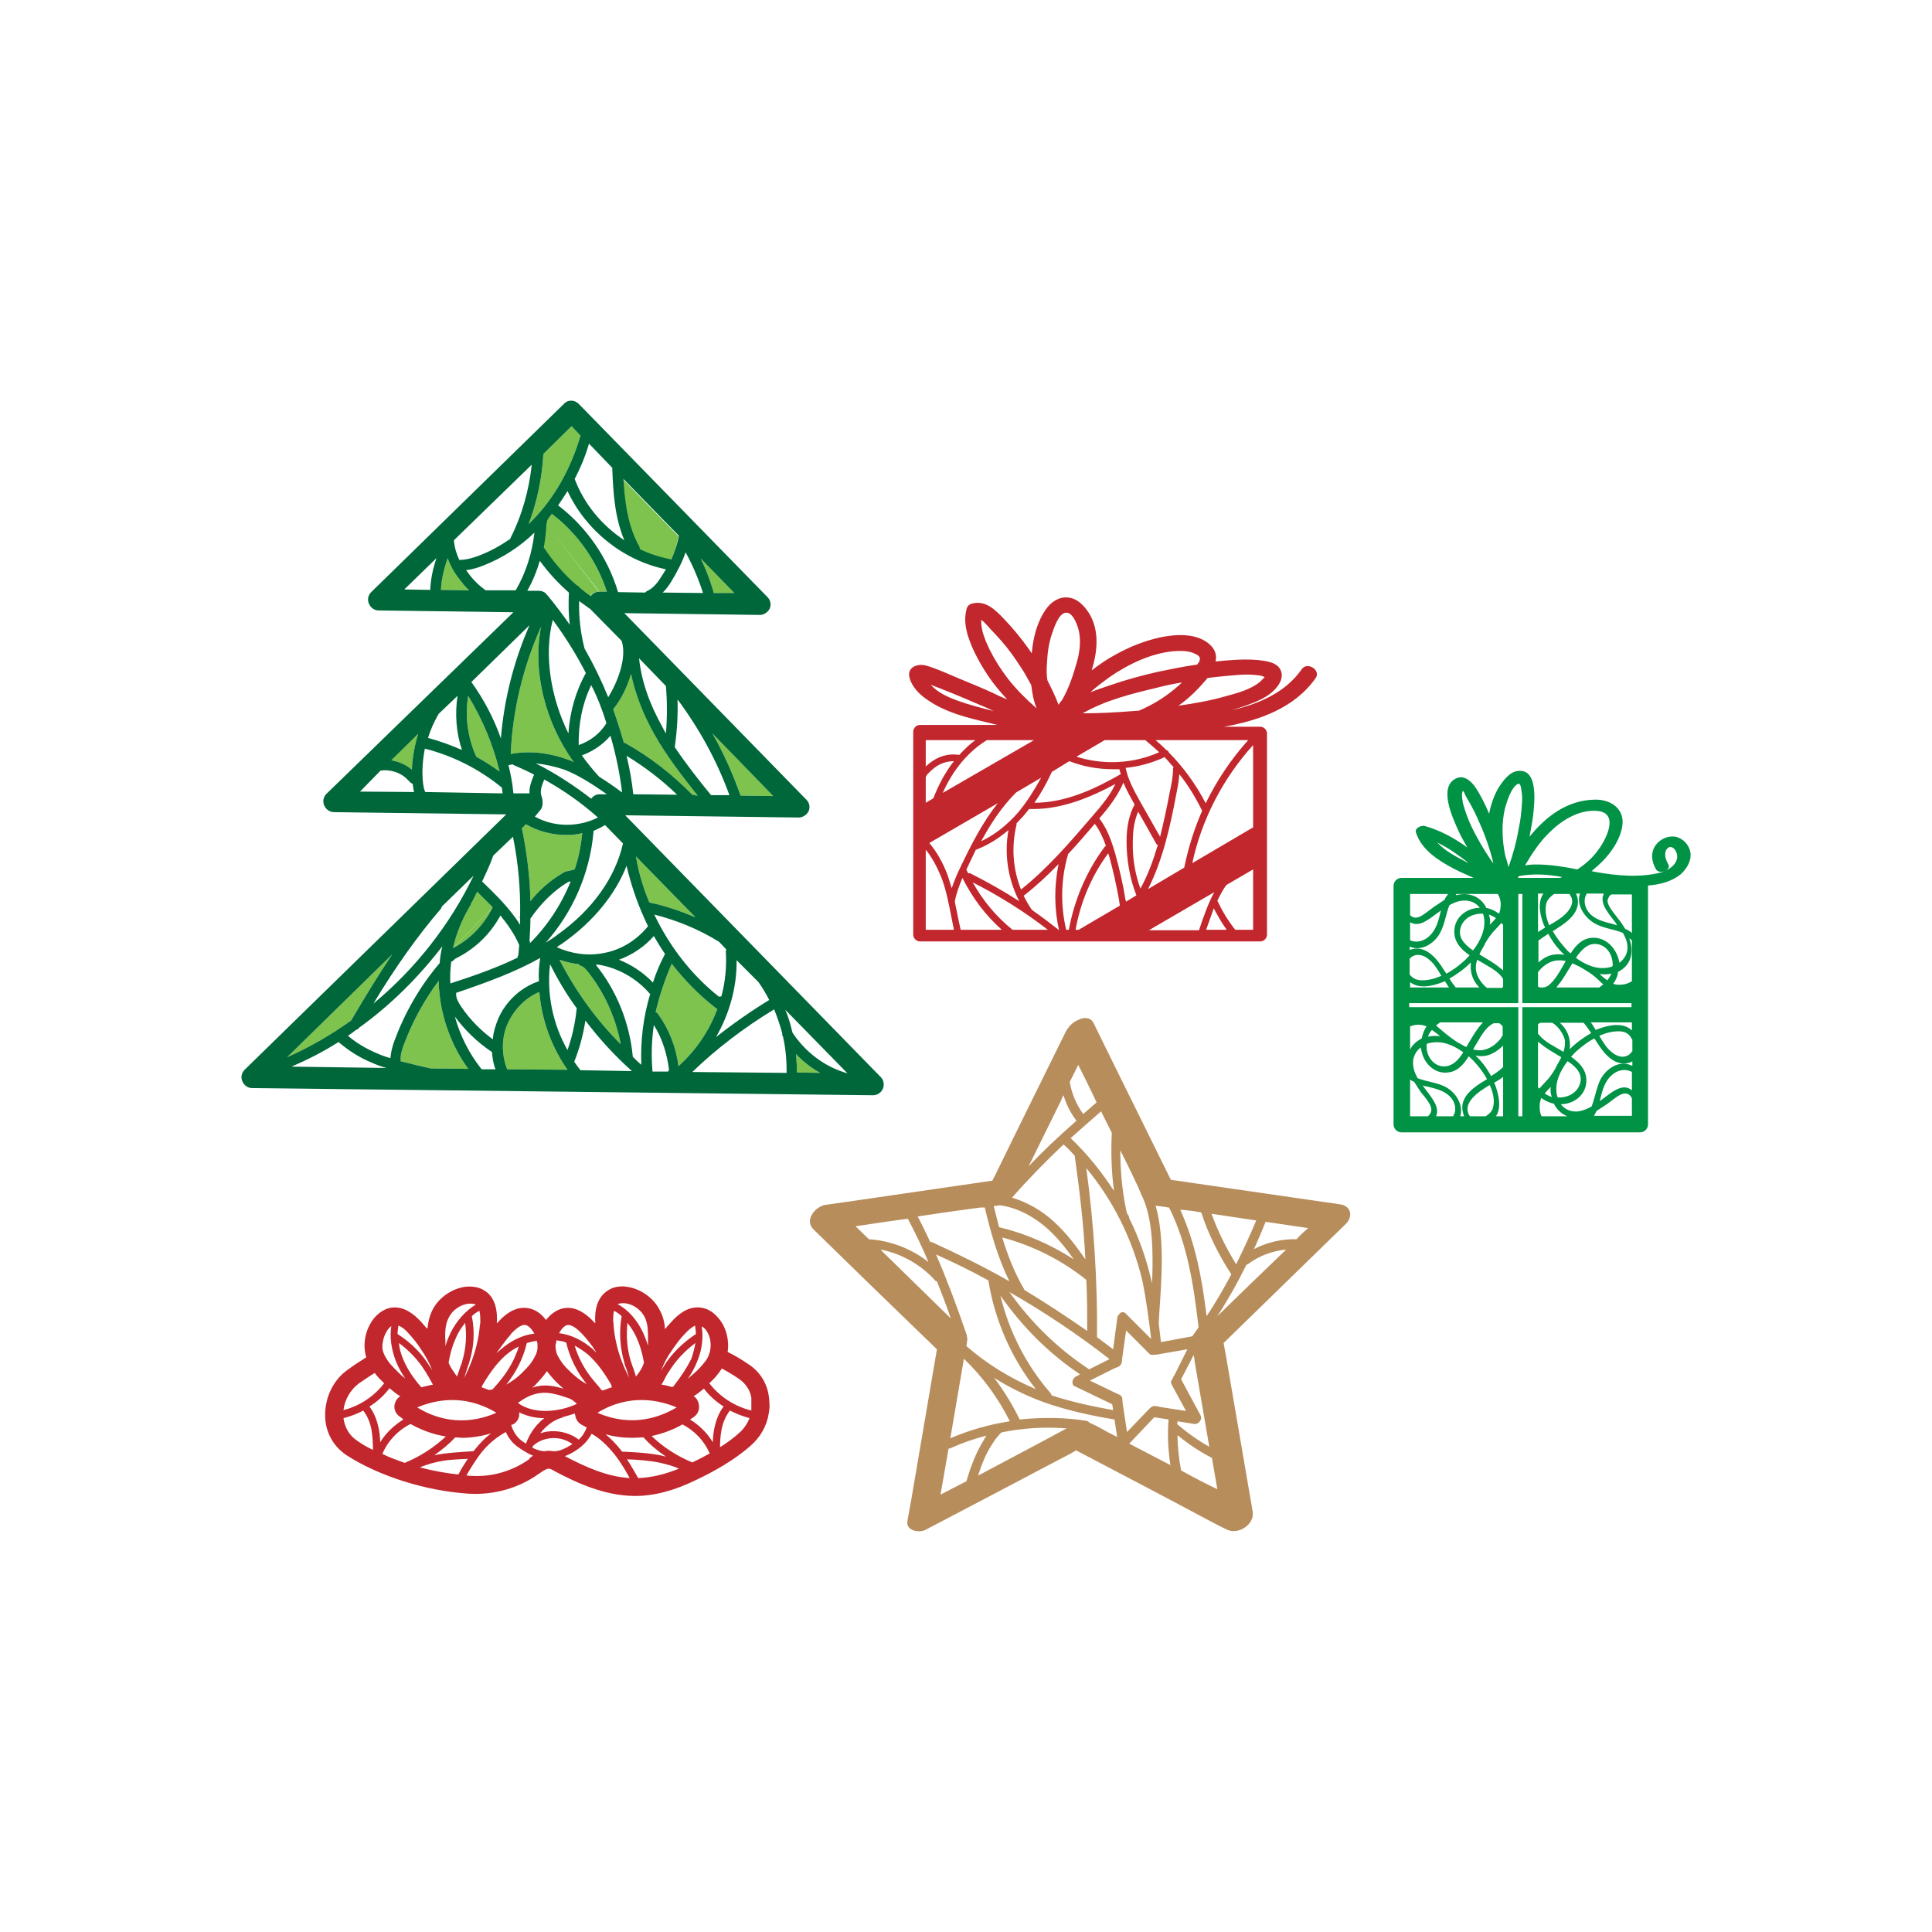 <?xml version="1.0" encoding="utf-8"?>
<!-- Generator: Adobe Illustrator 22.0.1, SVG Export Plug-In . SVG Version: 6.00 Build 0)  -->
<svg version="1.1" id="Calque_1" xmlns="http://www.w3.org/2000/svg" xmlns:xlink="http://www.w3.org/1999/xlink" x="0px" y="0px"
	 viewBox="0 0 432 432" style="enable-background:new 0 0 432 432;" xml:space="preserve">
<style type="text/css">
	.st0{fill:#B78D5C;}
	.st1{fill:#EBCEC6;}
	.st2{fill:#D4B67E;}
	.st3{fill:#EF798A;}
	.st4{fill:#FBD8E3;}
	.st5{fill:#660A1E;}
	.st6{fill:#990033;}
	.st7{fill:#07512C;}
	.st8{fill:#8CC63F;}
	.st9{fill:#006837;}
	.st10{fill:#CCCCCC;}
	.st11{fill:#FFFFFF;}
	.st12{fill:#8A1A31;}
	.st13{fill:#A7A6AA;}
	.st14{fill:#D3A9B2;}
	.st15{fill:#2A2A2B;}
	.st16{fill:#DDC090;}
	.st17{fill:#AF434B;}
	.st18{fill:#62A581;}
	.st19{fill:#94C16C;}
	.st20{fill:#B9011B;}
	.st21{fill:#BABABA;}
	.st22{fill:#754C24;}
	.st23{fill:#A67C52;}
	.st24{fill:#8C6239;}
	.st25{fill:#C69C6D;}
	.st26{fill:#9E1E28;}
	.st27{fill:#D6C188;}
	.st28{fill:#BF364A;}
	.st29{fill:#A1272D;}
	.st30{fill:#BFA76B;}
	.st31{fill:#DCDEDD;}
	.st32{fill:#D89A5D;}
	.st33{fill:#F5EDDB;}
	.st34{fill:#603813;}
	.st35{fill:#4A7575;}
	.st36{fill:#7F3244;}
	.st37{fill:#9E7E5E;}
	.st38{fill:#C1272D;}
	.st39{fill:#561217;}
	.st40{fill:#C49F7A;}
	.st41{fill:#534741;}
	.st42{fill:#999999;}
	.st43{fill:#A80031;}
	.st44{fill:#1A1A1A;}
	.st45{fill:#333333;}
	.st46{fill:#B3B3B3;}
	.st47{fill:#B3A6AD;}
	.st48{fill:#B6B155;}
	.st49{fill:#679CBA;}
	.st50{fill:#0071BC;}
	.st51{fill:#F7931E;}
	.st52{fill:#821119;}
	.st53{fill:#39B54A;}
	.st54{fill:#1B1464;}
	.st55{fill:#FAF3E3;}
	.st56{fill:#DCD2BD;}
	.st57{fill:#F5EDDA;}
	.st58{fill:#815D3C;}
	.st59{fill:#F69331;}
	.st60{fill:#BCA791;}
	.st61{fill:#F9D51D;}
	.st62{fill:#704638;}
	.st63{fill:#A7DBD7;}
	.st64{fill:#DED7CD;}
	.st65{fill:#E89024;}
	.st66{fill:#EACAAC;}
	.st67{fill:#D8B195;}
	.st68{fill:#A50423;}
	.st69{fill:#CC7312;}
	.st70{fill:#9EC5FF;}
	.st71{fill:#6D86B4;}
	.st72{fill:#2E363A;}
	.st73{fill:#FFCC00;}
	.st74{fill:#B58847;}
	.st75{fill:#563315;}
	.st76{fill:#ED0A3A;}
	.st77{fill:#A62714;}
	.st78{fill:#247E5B;}
	.st79{fill:#176041;}
	.st80{fill:#61B756;}
	.st81{fill:#EDDBAE;}
	.st82{fill:#3F3F3F;}
	.st83{fill:#595959;}
	.st84{fill:#484849;}
	.st85{fill:#EFD1B4;}
	.st86{fill:#E0E0E2;}
	.st87{fill:#CCCCCE;}
	.st88{fill:#CEC76B;}
	.st89{fill:#42210B;}
	.st90{fill:#FCACBC;}
	.st91{fill:#D6B994;}
	.st92{fill:#F8C2C2;}
	.st93{fill:#E4D48E;}
	.st94{fill:#A57C53;}
	.st95{fill:#96704B;}
	.st96{fill:#9D6D47;}
	.st97{fill:#591427;}
	.st98{fill:#7CCC71;}
	.st99{fill:#C7B299;}
	.st100{fill:#998675;}
	.st101{fill:#7DC34D;}
	.st102{fill:#80694F;}
	.st103{fill:#FF1C2E;}
	.st104{fill:#A51B29;}
	.st105{fill:#00673B;}
	.st106{fill:#B88464;}
	.st107{fill:#CA986F;}
	.st108{fill:#3F2316;}
	.st109{fill:#F1F1F2;}
	.st110{fill:#00924A;}
	.st111{fill:#C7202F;}
	.st112{fill:#BBBDBF;}
	.st113{fill:#58595B;}
	.st114{fill:#D0D2D3;}
	.st115{fill:#6C6E70;}
	.st116{fill:#663818;}
	.st117{fill:#FF9134;}
	.st118{fill:#AC8D6B;}
	.st119{fill:#CE1F32;}
	.st120{fill:#00B252;}
	.st121{fill:#804D34;}
	.st122{fill:#61A6AF;}
	.st123{fill:#4C838D;}
	.st124{fill:#E6E6E6;}
	.st125{fill:#E6E7E7;}
	.st126{fill:#55396B;}
	.st127{fill:#6F4696;}
	.st128{fill:#9C2D8C;}
	.st129{fill:#915D3F;}
	.st130{fill:none;}
	.st131{fill:#00BCB9;}
	.st132{fill:#00BBB8;}
	.st133{fill:#6C328D;}
	.st134{fill:#5D4A42;}
	.st135{fill:#746559;}
	.st136{fill:#009245;}
	.st137{fill:#808184;}
	.st138{fill:#00A69C;}
	.st139{fill:#0078B8;}
	.st140{fill:#9F847A;}
	.st141{fill:#EECCB3;}
	.st142{fill:#241F20;}
	.st143{fill:#0D5408;}
	.st144{fill:#C9800A;}
	.st145{fill:#083A04;}
	.st146{fill:#BF001A;}
	.st147{fill:#AA0012;}
	.st148{fill:#9E620B;}
	.st149{fill:#A80E28;}
	.st150{fill:#0C3A1F;}
	.st151{fill:#C10A0A;}
	.st152{fill:#0A3D06;}
	.st153{fill:#A30738;}
	.st154{fill:#7F0A2E;}
	.st155{fill:#D8712B;}
	.st156{fill:#C15105;}
	.st157{fill:#F4A00B;}
	.st158{fill:#10440A;}
	.st159{fill:#A00E0E;}
	.st160{fill:#0F230D;}
	.st161{fill:#B20B33;}
	.st162{fill:#E5E5E5;}
	.st163{fill:#11722D;}
	.st164{fill:#0B281A;}
	.st165{fill:#E59D1F;}
	.st166{fill:#C60924;}
	.st167{fill:#960820;}
	.st168{fill:#AD1431;}
	.st169{fill:#E24756;}
	.st170{fill:#CE364C;}
	.st171{fill:#A50707;}
	.st172{fill:#4A9B29;}
	.st173{fill:#468E24;}
	.st174{fill:#AF0E22;}
	.st175{fill:#EDECE6;}
	.st176{fill:#54220E;}
	.st177{fill:#592C1C;}
	.st178{fill:#EFEAC7;}
	.st179{fill:#042111;}
	.st180{fill:#A80C0C;}
</style>
<path class="st38" d="M171.9,316c0.2-0.9,0.2-1.9,0.1-2.9c-0.2-3.4-1.9-6.3-4.7-8.1c-1.6-1.1-3-1.9-4.6-2.7c0.4-2.6-0.3-5.5-2-7.5
	c-1-1.2-2.1-2-3.4-2.3c-2.4-0.6-4.8,0.4-7.2,3.1c-0.5,0.5-0.9,1-1.4,1.6c-0.1-1.4-0.4-2.8-1.1-4.1c-1.4-2.9-4.4-5-7.6-5.4
	c-1.5-0.2-2.9,0.1-4,0.8c-2.1,1.3-3.1,3.7-2.9,7.2c0,0.1,0,0.1,0,0.2c-0.1-0.1-0.1-0.1-0.2-0.2c-2.4-2.6-4.8-3.7-7.2-3.1
	c-1.2,0.3-2.4,1.1-3.4,2.3c-0.1,0.1-0.2,0.2-0.2,0.3c-0.1-0.1-0.1-0.2-0.2-0.3c-1-1.2-2.1-2-3.4-2.3c-2.4-0.6-4.8,0.4-7.2,3.1
	c-0.1,0.1-0.1,0.1-0.2,0.2c0-0.1,0-0.1,0-0.2c0.2-3.5-0.8-6-2.9-7.2c-1.1-0.7-2.5-0.9-4-0.8c-3.2,0.4-6.2,2.5-7.6,5.4
	c-0.6,1.3-0.9,2.6-1,3.9c-0.1,0-0.1,0-0.2,0c-0.4-0.5-0.8-0.9-1.2-1.4c-2.4-2.6-4.8-3.7-7.2-3.1c-1.2,0.3-2.4,1.1-3.4,2.3
	c-1.9,2.4-2.6,5.8-1.7,8.7c-1.4,0.9-2.7,1.7-3.9,2.6c-3.3,2.2-5.3,6.1-5.3,10.3c0,3.8,1.8,7,4.8,9c7.3,4.7,17.8,8,27.4,8.6
	c5.5,0.3,11-1.2,15.5-4.4l0.3-0.2c0.7-0.5,1.5-1,2-1c0.4,0,0.9,0.3,1.4,0.6c5.1,2.7,11.1,5.4,17.6,5.5c0.1,0,0.2,0,0.3,0
	c4.3,0,8.8-1.2,13.7-3.6c3.8-1.8,8.5-4.4,12.1-7.6C170,321.4,171.5,318.8,171.9,316z M161.4,306c1.3,0.7,2.5,1.4,3.8,2.3h0
	c1.5,1,2.5,2.5,2.8,4.2c0,0.1,0,0.2,0,0.3v2.6c-3.7-0.9-7.1-3.1-9.4-6.1C159.5,308.5,160.6,307.3,161.4,306z M154.8,327
	c-3.4-1.4-6.5-3.4-9.1-5.9c2.8-0.6,5.2-1.6,6.9-2.6c2.7,1.4,4.9,3.7,6.1,6.5C157.4,325.7,156.1,326.4,154.8,327z M142.7,330.5
	c-0.8-1.4-1.6-2.8-2.5-4.2c2.5,0.1,5.2,0.3,7.5,0.8c1.6,0.4,2.9,0.7,4.1,1.3C148.6,329.7,145.6,330.4,142.7,330.5z M122.9,324.4
	c-0.1,0-0.1,0-0.1,0c-0.3,0-0.7,0-1,0.1c-0.8,0-1.8-0.3-2.8-0.8c0.1-0.1,0.1-0.3,0.2-0.4c0,0,0,0,0,0c1.7-1.7,5.6-2.7,8.8-0.4
	c-1.4,0.9-3,1.7-4.3,1.6C123.5,324.5,123.2,324.4,122.9,324.4z M93.9,328.1c1-0.4,2.1-0.8,3.4-1.1c2.4-0.6,4.9-0.7,7.3-0.8
	c-0.8,1.2-1.5,2.3-2.1,3.5C99.7,329.4,96.8,328.9,93.9,328.1z M85.5,325.1c1.2-2.9,3.5-5.3,6.3-6.7c1.9,1.1,4.7,2.3,7.9,2.8
	c-2.7,2.5-5.8,4.5-9.2,5.9C88.8,326.5,87.1,325.9,85.5,325.1z M87.1,310.4c0.7,0.6,1.5,1.3,2.4,1.8c-0.8,0.5-1.2,1.3-1.3,2.1
	c-0.1,0.9,0.3,1.8,1.1,2.4c0.3,0.2,0.6,0.4,0.9,0.7c-2.1,1.3-3.9,3-5.2,5.1c0-1-0.1-2-0.3-3c-0.4-2-1.1-3.7-2.1-5
	C84.4,313.4,85.9,312,87.1,310.4z M105.5,294.3C105.5,294.3,105.5,294.3,105.5,294.3c0.5-0.5,1.1-0.9,1.7-1.2
	c0.2,0.8,0.2,1.7,0.2,2.3c0,0.3,0,0.6-0.1,0.9c-0.1,1.3-0.3,2.6-0.6,3.9c-0.6,2.7-1.6,5.4-2.9,7.9c0.2-0.6,0.4-1.3,0.6-1.9
	c0.2-0.5,0.3-1,0.5-1.5C106,301.3,106.2,297.7,105.5,294.3z M120.2,301.1c0,0.5-0.1,1.1-0.3,1.6c-0.3,0.7-0.7,1.4-1.2,2.1
	c-0.6,0.8-1.3,1.5-2,2.2c-0.8,0.8-1.8,1.6-3,2.3c-0.2,0.1-0.3,0.2-0.5,0.3c2.2-2.7,3.8-5.9,4.6-9.3c0,0,0,0,0,0
	c0.7-0.2,1.5-0.4,2.2-0.5C120.2,300.2,120.2,300.7,120.2,301.1z M124.4,299.7c0.7,0.1,1.5,0.2,2.2,0.5c0,0,0,0,0,0
	c0.8,3.4,2.4,6.6,4.6,9.3c0,0,0,0,0,0c-0.2-0.1-0.3-0.2-0.5-0.3c-1.1-0.6-2.1-1.5-3-2.3c-0.7-0.7-1.5-1.4-2.1-2.3
	c-0.4-0.6-0.8-1.2-1.1-1.9c-0.2-0.6-0.3-1.3-0.3-1.9C124.3,300.5,124.4,300.1,124.4,299.7z M139,294.3
	C139,294.3,139,294.3,139,294.3c-0.6,3.4-0.4,7,0.6,10.4c0.1,0.5,0.3,1,0.5,1.5c0.2,0.7,0.4,1.3,0.6,1.9c-1.3-2.5-2.3-5.1-2.9-7.8
	c-0.3-1.3-0.5-2.6-0.6-3.9c0-0.3,0-0.6-0.1-1c0-0.6,0-1.5,0.2-2.3C137.9,293.4,138.5,293.8,139,294.3z M148.9,325.7
	c-0.3-0.1-0.6-0.1-0.8-0.2c-2.8-0.6-6.1-0.8-8.9-0.9l-0.1,0c-0.1-0.1-0.2-0.3-0.3-0.4c-1.1-1.4-2.2-2.5-3.4-3.5
	c2.1,0.6,4.1,0.8,6,0.8c0.9,0,1.7-0.1,2.5-0.1C145.3,323,147,324.4,148.9,325.7z M128.6,316.3c0.1,1,0.6,1.8,1.5,2.3
	c0.4,0.2,0.7,0.4,1.1,0.6c-0.4,1-1,2-1.8,2.7c-2-1.6-5.5-2.5-8.6-1.4c1.3-1.7,2.9-2.9,4.8-3.5c0.2,0,0.3-0.1,0.4-0.2
	c0.9-0.2,1.8-0.5,2.7-0.8C128.5,316,128.5,316.2,128.6,316.3z M133.6,315.9c7.2-4.4,13.9-2.8,17.7-1.2
	C147.8,316.8,141.4,319.3,133.6,315.9z M150.5,310.1c0,0-0.1,0-0.1,0l-0.2,0c0,0-0.1,0-0.1,0c-0.7-0.2-1.4-0.4-2.2-0.5
	c0.4-0.6,0.7-1.2,1-1.8c0.2-0.4,0.5-0.9,0.8-1.3c1.5-2.4,3.5-4.5,5.8-6.2c-0.2,1.1-0.5,2.3-0.9,3.5
	C153.6,305.8,152.3,307.8,150.5,310.1z M142.2,307.8c-0.2-0.7-0.4-1.4-0.7-2.1c-0.2-0.5-0.3-1-0.5-1.5c-0.8-2.7-1-5.6-0.7-8.4
	c0.7,0.9,1.4,1.9,1.9,3c0.8,1.7,1.4,3.6,1.8,5.9C143.7,305.7,143.1,306.7,142.2,307.8z M136.8,310.2c-0.7,0.2-1.3,0.5-2,0.7
	c-0.1,0-0.1,0-0.2,0c-0.4-0.4-0.7-0.9-1.1-1.3c-0.3-0.4-0.7-0.8-1-1.2c-1.8-2.2-3.2-4.8-4-7.5c1,0.5,2,1.2,3,2
	c1.8,1.6,3.4,3.7,5.1,6.6C136.7,309.8,136.8,310,136.8,310.2z M129,313.9c-4,1.9-9.7,2.4-13.2-0.2c1.4-1,2.8-1.9,4.9-2.2
	c1.9-0.3,4,0.3,6,1C127.6,312.7,128.4,313.3,129,313.9z M93.3,314.7c3.8-1.6,10.4-3.2,17.7,1.2C103.2,319.3,96.8,316.9,93.3,314.7z
	 M112,308.5c-0.3,0.4-0.7,0.8-1,1.2c-0.3,0.3-0.6,0.7-0.9,1c-0.3,0-0.5,0.1-0.8,0.1c-0.5-0.2-1.1-0.4-1.6-0.6
	c0.1-0.2,0.1-0.4,0.2-0.5c1.7-2.9,3.3-5,5.1-6.6c0.9-0.8,1.9-1.5,3-2C115.2,303.7,113.8,306.3,112,308.5z M103.4,304.2
	c-0.1,0.5-0.3,1-0.5,1.5c-0.2,0.7-0.5,1.4-0.7,2.1c-0.8-1.1-1.5-2.1-1.9-3.1c0.4-2.3,1-4.2,1.8-5.9c0.5-1.1,1.2-2.1,1.9-3
	C104.4,298.6,104.2,301.5,103.4,304.2z M94.2,310.2c-2-2.3-3.3-4.4-4.1-6.4c-0.5-1.2-0.8-2.3-0.9-3.5c2.3,1.7,4.3,3.8,5.8,6.2
	c0.3,0.4,0.5,0.9,0.8,1.3c0.3,0.6,0.7,1.2,1,1.8C95.8,309.8,95,310,94.2,310.2z M97.1,325.4c1.7-1.2,3.3-2.5,4.7-4
	c0.5,0,1,0.1,1.5,0.1c2,0,4.2-0.3,6.5-1c-1.3,1-2.5,2.2-3.6,3.6c-0.1,0.1-0.2,0.3-0.3,0.4c-0.1,0-0.1,0-0.2,0
	C102.9,324.7,100,324.8,97.1,325.4z M114.7,318.5c0.8-0.4,1.4-1.3,1.4-2.2c0-0.2,0-0.3,0-0.5c1.6,0.8,3.5,1.3,5.6,1.3
	c-1.8,1.4-3.2,3.3-4.1,5.7c-0.3-0.2-0.6-0.4-0.9-0.6c-1.2-0.9-2-2.2-2.4-3.6C114.4,318.6,114.5,318.6,114.7,318.5z M129.9,323.5
	c1-0.8,1.8-1.8,2.4-2.9c1.8,1,3.5,2.6,5.1,4.6c1.3,1.6,2.4,3.5,3.4,5.3c-5.1-0.3-9.9-2.5-14.5-4.9
	C127.9,325,129.2,324.1,129.9,323.5z M159.4,322.5c-1.3-2.1-3-3.8-5.1-5.1c0.3-0.2,0.6-0.4,0.9-0.6c0,0,0,0,0,0
	c0.8-0.6,1.2-1.5,1.1-2.5c-0.1-0.9-0.5-1.7-1.2-2.1c0.9-0.5,1.6-1.2,2.3-1.7c1.2,1.6,2.7,2.9,4.4,4c-1,1.3-1.7,3-2.1,5
	C159.5,320.6,159.4,321.5,159.4,322.5z M157.7,297.2c0.8,1,1.2,2.2,1.2,3.5c0,0.7-0.1,1.4-0.3,2c-0.2,0.6-0.5,1.2-0.9,1.7
	c-0.7,0.9-1.5,1.8-2.3,2.5c-0.5,0.4-1,0.9-1.6,1.4c0.9-1.3,1.6-2.6,2.1-3.9c1.1-2.6,1.4-5.4,1-7.8
	C157.2,296.7,157.5,297,157.7,297.2z M150.2,302c0.8-1.2,1.6-2.3,2.6-3.4c0.1-0.1,0.3-0.3,0.4-0.4c0.5-0.6,1.4-1.4,2.2-1.8
	c0.1,0.6,0.2,1.2,0.2,1.9c0,0,0,0,0,0c-2.9,1.9-5.5,4.4-7.3,7.4c-0.2,0.3-0.3,0.6-0.5,0.9C148.4,304.9,149.2,303.4,150.2,302z
	 M139.2,291.4c0.2,0,0.3,0,0.5,0c1.9,0.2,3.7,1.5,4.5,3.2c0.3,0.7,0.5,1.4,0.6,2.2c0.1,1,0.1,2.1,0.1,3c0,0.3,0,0.6,0,1
	c0,0,0,0,0,0.1c-0.3-1-0.7-2-1.1-2.9c-1.3-2.8-3.3-5.1-5.7-6.4C138.4,291.5,138.8,291.4,139.2,291.4z M126.8,296.3
	c1-0.2,2.2,0.8,3,1.6c0.1,0.1,0.2,0.2,0.3,0.3c0.9,0.9,1.6,1.9,2.4,2.9c0.3,0.5,0.6,0.9,0.9,1.4c-0.3-0.3-0.6-0.5-0.8-0.8
	c-2.3-2-5-3.3-7.6-3.6c0.2-0.3,0.4-0.6,0.6-0.9C126,296.7,126.4,296.4,126.8,296.3z M122.3,306.6c0.9,1.2,1.9,2.3,2.9,3.2
	c0.2,0.2,0.5,0.4,0.8,0.7c-1.8-0.5-3.6-0.9-5.4-0.6c-0.6,0.1-1.1,0.2-1.6,0.4c0.2-0.2,0.3-0.3,0.5-0.4
	C120.4,308.9,121.4,307.9,122.3,306.6z M111.7,301.6c0.8-1.1,1.6-2.2,2.5-3.2c0-0.1,0.1-0.1,0.1-0.2c0.8-0.8,2.2-2.2,3.3-1.9
	c0.4,0.1,0.8,0.4,1.3,1c0.2,0.3,0.4,0.6,0.6,0.9c-2.7,0.3-5.3,1.6-7.6,3.6c-0.3,0.3-0.6,0.5-0.9,0.8
	C111.3,302.2,111.5,301.9,111.7,301.6z M99.8,296.1c0.1-0.5,0.3-1,0.5-1.4c0.8-1.7,2.6-3,4.5-3.2c0.2,0,0.3,0,0.5,0
	c0.4,0,0.8,0.1,1.1,0.2c-2.3,1.4-4.3,3.6-5.7,6.4c-0.4,0.9-0.8,1.8-1.1,2.9c0-0.3,0-0.6,0-0.9c0,0,0-0.1,0-0.1
	C99.5,298.7,99.5,297.3,99.8,296.1z M91.4,298.2c0,0,0.1,0.1,0.1,0.1c0.9,1,1.8,2.1,2.5,3.2c1.1,1.6,2,3.2,2.7,5
	c-0.2-0.3-0.3-0.6-0.5-0.8c-1.8-3-4.3-5.5-7.3-7.4c0,0,0,0,0,0c0-0.6,0.1-1.3,0.2-1.9C90.1,296.8,90.9,297.6,91.4,298.2z
	 M86.8,297.2c0.2-0.3,0.5-0.5,0.7-0.7c-0.4,2.5,0,5.2,1,7.8c0.5,1.3,1.2,2.6,2.1,3.9c-0.6-0.4-1.1-0.9-1.6-1.4
	c-0.6-0.6-1.3-1.3-1.9-2c-0.5-0.7-1-1.4-1.3-2.2c-0.2-0.5-0.3-0.9-0.3-1.4C85.5,299.9,85.9,298.4,86.8,297.2z M80.3,309.3
	c1.2-0.8,2.3-1.6,3.5-2.3c0.6,0.9,1.4,1.6,2.1,2.3c-2.2,2.9-5.5,5.1-9.1,6C77.1,312.9,78.4,310.7,80.3,309.3z M76.8,317.1
	c1.5-0.4,3-0.9,4.4-1.7c0.9,1.1,1.6,2.7,1.9,4.5c0.2,1.4,0.3,2.8,0.3,4.3c-1.3-0.6-2.5-1.3-3.6-2.1C77.6,320.6,77,318.5,76.8,317.1z
	 M118.3,326.3c-3.8,2.7-8.4,4-13,3.7c-0.3,0-0.6,0-1-0.1c0.9-1.6,2-3.3,3.1-4.8c1.7-2.2,3.7-3.8,5.7-4.9c0.6,1.3,1.4,2.4,2.5,3.2
	c0.7,0.5,2.1,1.5,3.6,2.1c-0.3,0.2-0.5,0.3-0.7,0.5L118.3,326.3z M165.4,320.3c-1.3,1.2-2.8,2.3-4.4,3.3c0-1.3,0.1-2.5,0.3-3.7
	c0.3-1.8,1-3.3,1.9-4.5c1.4,0.7,2.9,1.3,4.4,1.7C167.1,318.3,166.4,319.4,165.4,320.3z"/>
<g>
	<g>
		<path class="st101" d="M128.3,170.4c-0.4-0.2-0.8-0.4-1.2-0.5c-4.3-1.6-8.8-2.1-12.9-1.3c0.4-9.8,2.8-19.6,6.8-28.5
			C119,150,121.9,161.6,128.3,170.4z"/>
		<path class="st101" d="M102.7,129.5c0.7,0.9,1.4,1.8,2.2,2.5l-6.3-0.1c0.1-2.4,0.7-4.8,1.5-7.1
			C100.7,126.6,101.7,128.2,102.7,129.5"/>
		<path class="st101" d="M122,117.1c0.1-0.2,0.1-0.4,0.1-0.6c0.5-0.5,0.9-1,1.3-1.6c5.7,4.3,10.1,10.6,12.3,17.4l-1.7,0c0,0,0,0,0,0
			"/>
		<path class="st101" d="M133.9,132.3c-0.8,0-1.5,0.4-1.9,1c-0.9-0.6-1.8-1.3-2.6-2c-0.1-0.2-0.3-0.4-0.5-0.4
			c-2.8-2.4-5.2-5.2-7.2-8.2c-0.1-0.1-0.2-0.2-0.2-0.3c0.3-1.7,0.5-3.5,0.6-5.3c0,0,0,0,0,0"/>
		<path class="st101" d="M165.6,177.9c-1.7-4.8-3.8-9.5-6.3-13.9l13.6,14L165.6,177.9z"/>
		<path class="st101" d="M142.9,122.4c-2.6-4.6-3.3-10-3.6-15.2l12.4,12.7c-0.3,1.7-0.8,3.5-1.7,5.3c-2.4-0.5-4.8-1.2-7-2.3
			C143.1,122.7,143,122.5,142.9,122.4"/>
		<path class="st101" d="M159.6,132.6c-0.7-2.6-1.7-5.2-2.9-7.7l7.5,7.7L159.6,132.6z"/>
		<path class="st101" d="M127.8,95.3l2,2.1c-2.3,7.9-6.3,14.7-11.6,19.8c1.9-5,3-10.3,3.3-15.7L127.8,95.3z"/>
		<path class="st101" d="M155.2,177.8c-0.1-0.1-0.3-0.1-0.4-0.1c-4.4-4.5-9.4-8.4-14.9-11.5c-0.1-0.1-0.3-0.1-0.4-0.1
			c-0.7-2.5-1.5-5-2.4-7.5c0,0,0.1-0.1,0.1-0.1c1.8-2.3,3.1-5,3.9-7.8c0.9,4.3,2.6,8.8,5.1,13.3c2.8,5,6.3,9.5,9.8,13.9L155.2,177.8
			z"/>
		<path class="st101" d="M111.7,172.5c-1.7-1.2-3.4-2.3-5.2-3.3c-1.9-4.2-2.6-9-1.8-13.6C107.9,160.9,110.3,166.6,111.7,172.5z"/>
		<path class="st101" d="M92.1,172.1c-1.3-1.1-2.9-1.8-4.6-2.1l6-5.9C92.7,166.7,92.2,169.4,92.1,172.1z"/>
		<path class="st101" d="M145.2,201.8C145.2,201.8,145.1,201.8,145.2,201.8c-1.4-3.3-2.4-6.7-3-10.3l13.3,13.6
			C152.1,203.7,148.7,202.5,145.2,201.8z"/>
		<path class="st101" d="M117.6,184.3c2.7,1.6,5.9,2.4,9,2.4c1.2,0,2.4-0.1,3.6-0.4c-0.3,2.8-0.8,5.5-1.7,8.1
			c-0.4,0.1-0.8,0.2-1.1,0.3c-0.6,0.1-1.2,0.2-1.7,0.6c-2.7,1.6-5.1,3.7-7.1,6.2c-0.1-5.5-0.8-10.9-1.9-16.3L117.6,184.3z"/>
		<path class="st101" d="M78.5,228.2c-4.5,3.2-9.3,6-14.3,8.2l23.5-23C84.6,218,81.5,223.1,78.5,228.2z"/>
		<path class="st101" d="M178,235.7c1.6,1.7,3.4,3.1,5.4,4.2l-5.2-0.1C178.2,238.5,178.1,237.1,178,235.7z"/>
		<path class="st101" d="M113.4,239.1c-1.3-3.3-1.3-7.2,0.2-10.4c1.4-3,3.9-5.6,7-6.9c0.5,6.2,2.7,12.3,6.3,17.4L113.4,239.1z"/>
		<path class="st101" d="M96.3,238.9l-3.5-0.8c-1-0.3-2.1-0.5-3.2-0.8c0-0.1,0-0.2,0-0.3c-0.1-1.1,0.3-2.3,0.7-3.4
			c1.9-5.1,4.5-9.9,7.8-14.3c0,0.7,0,1.4,0.1,2.1c0.5,6.3,2.8,12.5,6.5,17.6L96.3,238.9z"/>
		<path class="st101" d="M150.2,215.5c2.8,3.6,6,6.9,9.6,9.7c0.2,0.2,0.4,0.3,0.6,0.4c-1.8,4.9-4.8,9.3-8.7,12.8
			c-0.5-4.2-2.1-8.3-4.6-11.7c-0.1-0.2-0.3-0.3-0.5-0.4C147.5,222.5,148.7,218.9,150.2,215.5z"/>
		<path class="st101" d="M101.3,212c0.7-3.2,2-6.4,3.9-9.6c0.1-0.2,0.1-0.3,0.2-0.5c0.5-0.8,0.9-1.7,1.3-2.5
			c1.1,1.1,2.3,2.3,3.5,3.5c0,0-0.1,0.1-0.1,0.1"/>
		<path class="st101" d="M110.1,203c-1.9,3.8-4.9,6.9-8.6,8.9l-0.2,0.1"/>
		<path class="st101" d="M125.1,214.6c1.4,0.5,2.8,0.8,4.3,1c0.1,0.2,0.3,0.3,0.6,0.4c0.5,0.2,0.9,0.6,1.3,1.1
			c3.8,4.7,6.4,10.5,7.5,16.4C133.3,228,128.7,221.6,125.1,214.6z"/>
	</g>
	<path class="st105" d="M196.9,240.8l-57.1-58.5l38.8,0.5c0.9,0,1.8-0.6,2.2-1.4c0.4-0.9,0.2-1.9-0.5-2.6l-40.7-41.7l30.3,0.4
		c0.9,0,1.8-0.6,2.2-1.4c0.4-0.9,0.2-1.9-0.5-2.6l-42.2-43.2c-0.9-0.9-2.4-1-3.3,0L83,132.4c-0.7,0.7-0.9,1.7-0.5,2.6
		c0.4,0.9,1.2,1.5,2.2,1.5l30.1,0.4L73,177.5c-0.7,0.7-0.9,1.7-0.5,2.6c0.4,0.9,1.2,1.5,2.2,1.5l38.5,0.5l-58.5,57.1
		c-0.7,0.7-0.9,1.7-0.5,2.6c0.4,0.9,1.2,1.5,2.2,1.5l138.8,1.6c0,0,0,0,0,0c1,0,1.8-0.6,2.2-1.4
		C197.8,242.5,197.6,241.5,196.9,240.8z M189.5,240c-5-1.4-9.4-4.7-12.3-9.1c-0.4-1.7-0.9-3.5-1.6-5.1L189.5,240L189.5,240z
		 M129.8,239.3c-0.5-0.6-1-1.3-1.4-1.9c0,0,0,0,0,0c1.2-3,2-6,2.5-9.2c3.1,4.1,6.6,7.9,10.4,11.3L129.8,239.3z M113.4,239.1
		c-1.3-3.3-1.3-7.2,0.2-10.4c1.4-3,3.9-5.6,7-6.9c0.5,6.2,2.7,12.3,6.3,17.4L113.4,239.1z M107.7,239.1c-2.8-3.5-4.8-7.5-6-11.8
		c2.2,3,5,5.7,8.1,7.8c0.1,0.1,0.2,0.1,0.2,0.1c0.1,1.3,0.3,2.7,0.8,3.9L107.7,239.1z M96.3,238.9l-3.5-0.8c-1-0.3-2.1-0.5-3.2-0.8
		c0-0.1,0-0.2,0-0.3c-0.1-1.1,0.3-2.3,0.7-3.4c1.9-5.1,4.5-9.9,7.8-14.3c0,0.7,0,1.4,0.1,2.1c0.5,6.3,2.8,12.5,6.5,17.6L96.3,238.9z
		 M95.1,177.1c-0.3-0.5-0.4-1.3-0.5-1.9c-0.3-2.6-0.1-5.2,0.4-7.8c6.3,1.6,12.2,4.6,17.2,8.7c0.1,0.4,0.1,0.9,0.2,1.3L95.1,177.1z
		 M108.6,132c-1.4-1-2.8-2.3-4-4c-0.1-0.2-0.2-0.3-0.4-0.5c1.5-0.2,2.8-0.6,4-1.1c4.1-1.6,8-4.1,11.3-7.3c-0.5,4.5-1.9,9-4.2,12.9
		L108.6,132z M118.9,103.9c-0.6,5.7-2.2,11.4-4.8,16.5c0,0,0,0.1,0,0.1c-2.2,1.5-4.5,2.8-6.9,3.7c-1.3,0.5-2.9,1-4.5,1
		c-0.6-1.3-1.1-2.8-1.2-4.4L118.9,103.9z M102.7,129.5c0.7,0.9,1.4,1.8,2.2,2.5l-6.3-0.1c0.1-2.4,0.7-4.8,1.5-7.1
		C100.7,126.6,101.7,128.2,102.7,129.5z M123.4,114.9c5.7,4.3,10.1,10.6,12.3,17.4l-1.7,0c0,0,0,0,0,0c-0.8,0-1.5,0.4-1.9,1
		c-0.9-0.6-1.8-1.3-2.6-2c-0.1-0.2-0.3-0.4-0.5-0.4c-2.8-2.4-5.2-5.2-7.2-8.2c-0.1-0.1-0.2-0.2-0.2-0.3c0.3-1.7,0.5-3.5,0.6-5.3
		c0,0,0,0,0,0c0.1-0.2,0.1-0.4,0.1-0.6C122.5,116,123,115.5,123.4,114.9z M159,177.8c-2.8-3.4-5.6-7-8.1-10.7c0-0.1,0-0.1,0-0.2
		c0.5-3.5,0.7-7,0.6-10.5c4.9,6.6,8.8,13.7,11.6,21.4L159,177.8z M155.2,177.8c-0.1-0.1-0.3-0.1-0.4-0.1c-4.4-4.5-9.4-8.4-14.9-11.5
		c-0.1-0.1-0.3-0.1-0.4-0.1c-0.7-2.5-1.5-5-2.4-7.5c0,0,0.1-0.1,0.1-0.1c1.8-2.3,3.1-5,3.9-7.8c0.9,4.3,2.6,8.8,5.1,13.3
		c2.8,5,6.3,9.5,9.8,13.9L155.2,177.8z M141.6,177.6c-0.3-2.9-0.8-5.7-1.5-8.6c4.1,2.5,7.9,5.4,11.3,8.7L141.6,177.6z M169.6,219.6
		c0.9,1.3,1.7,2.6,2.4,4c-4.1,2.5-8.1,5.3-11.9,8.3c3-5.2,4.7-11.2,4.6-17.2L169.6,219.6z M143.4,238.1c-0.7-0.6-1.3-1.2-1.9-1.8
		c-0.7-7.5-3.6-14.8-8.3-20.6c0.1,0,0.3,0,0.4,0c0.1,0,0.1,0,0.2,0c4.4,0.7,8.6,3.1,11.5,6.5c0,0,0,0,0.1,0
		C143.8,227.5,143.2,232.8,143.4,238.1z M123,215.6c1.7,3.4,3.7,6.8,6,9.9c-0.1,0.1-0.1,0.3-0.1,0.4c-0.3,3-1,6-2,8.9
		C123.6,229,122.2,222.2,123,215.6z M111.4,227.8c-0.6,1.5-1.1,3-1.2,4.6c-2.7-2-5.1-4.4-7-7.2c-0.6-0.9-1.3-2-1.2-3
		c0-0.1,0-0.1,0-0.2c7.1-2.4,13.3-4.7,18.8-7.8c-0.3,1.7-0.4,3.5-0.3,5.2C116.4,220.8,113.1,223.9,111.4,227.8z M98.1,215.6
		c-4.3,5.1-7.6,10.9-9.9,17.1c-0.4,1.1-0.8,2.5-0.9,3.9c-1.1-0.3-2.2-0.7-3.3-1.2c-2.3-1-4.3-2.2-6.2-3.8c0.6-0.4,1.2-0.8,1.8-1.3
		c0.3-0.1,0.5-0.2,0.7-0.5c7.1-5.1,13.3-11.3,18.6-18.2c-0.3,1.2-0.5,2.5-0.6,3.8C98.2,215.5,98.2,215.5,98.1,215.6z M126.9,197.3
		c0.1-0.1,0.4-0.2,0.7-0.2c-2.1,5.2-5.2,9.9-9.1,13.8c0-0.2,0-0.4-0.1-0.6c0,0,0,0,0,0c0.1-1.6,0.2-3.2,0.2-4.9
		C120.8,202.2,123.6,199.3,126.9,197.3z M123.6,138.6c2.8,3.8,5.3,7.8,7.4,11.9c-2.3,4.1-3.6,8.8-3.9,13.5
		C123.1,155.9,121.6,146.4,123.6,138.6z M135.6,161.7c-1.4,2.3-3.6,4-6.2,4.9c-0.1-4.6,0.8-9.3,2.8-13.4
		C133.6,155.9,134.7,158.8,135.6,161.7z M130.1,168.9c2.5-0.9,4.7-2.4,6.4-4.4c1.2,4.2,2.1,8.4,2.6,12.7c-1.6-1.2-3.3-2.4-5.1-3.5
		C132.6,172.2,131.3,170.6,130.1,168.9z M146,219.7c-2.1-2.2-4.8-4-7.6-5.1c3-1.1,5.7-2.9,7.8-5.3c0.8,1.4,1.6,2.7,2.5,4
		C147.6,215.4,146.7,217.5,146,219.7z M144.9,207.1c-2.5,3.1-6,5.3-9.9,6c-3.5,0.7-7.2,0.2-10.5-1.3c0.5-0.4,1.1-0.7,1.6-1.1
		c6.6-4.7,11.5-10.7,14-17.1C141.2,198.3,142.8,202.8,144.9,207.1z M135.7,177.6l-1.6,0c0,0,0,0,0,0c-0.8,0-1.5,0.4-1.9,1
		c-3.9-3-8-5.7-12.4-7.9c2.1,0.2,4.3,0.7,6.4,1.4C129.3,173.3,132.6,175.4,135.7,177.6z M120.6,181.4c0.6-0.6,0.8-1.4,0.7-2.2
		c0-0.3,0-0.4-0.1-0.8c-0.5-1.3-0.3-2.2,0.5-4.1l0,0c4.3,2.4,8.3,5.2,12,8.5c-4.4,2.2-9.8,2.2-14.1-0.2L120.6,181.4z M135.3,184.5
		l4,4.1c-1.7,7.6-6.8,14.8-14.5,20.3c-0.9,0.7-1.8,1.3-2.8,1.9c6.1-6.8,9.9-15.6,10.7-24.7c0-0.1,0-0.2,0-0.3
		C133.6,185.4,134.4,185,135.3,184.5z M125.1,214.6c1.4,0.5,2.8,0.8,4.3,1c0.1,0.2,0.3,0.3,0.6,0.4c0.5,0.2,0.9,0.6,1.3,1.1
		c3.8,4.7,6.4,10.5,7.5,16.4C133.3,228,128.7,221.6,125.1,214.6z M150.2,215.5c2.8,3.6,6,6.9,9.6,9.7c0.2,0.2,0.4,0.3,0.6,0.4
		c-1.8,4.9-4.8,9.3-8.7,12.8c-0.5-4.2-2.1-8.3-4.6-11.7c-0.1-0.2-0.3-0.3-0.5-0.4C147.5,222.5,148.7,218.9,150.2,215.5z
		 M161.3,222.8c-0.2,0-0.4,0-0.5,0.1c0,0,0,0,0,0c-6.2-4.9-11.1-11.3-14.5-18.4c5.1,1.3,10,3.3,14.5,6.1l1.6,1.7
		c-0.1,0.2-0.1,0.3-0.1,0.5C162.5,216.1,162.2,219.5,161.3,222.8z M145.2,201.8C145.2,201.8,145.1,201.8,145.2,201.8
		c-1.4-3.3-2.4-6.7-3-10.3l13.3,13.6C152.1,203.7,148.7,202.5,145.2,201.8z M148.9,153.4c0.3,3.5,0.3,7.1,0,10.6
		c-0.2-0.4-0.5-0.8-0.7-1.3c-3-5.3-4.8-10.5-5.3-15.5L148.9,153.4z M138.9,149.2c-0.6,2.3-1.6,4.6-2.9,6.7
		c-1.5-3.7-3.3-7.4-5.3-10.9c-0.9-3.5-1.3-7-1.2-10.6c0.8,0.6,1.7,1.2,2.5,1.8c0,0,0.1,0,0.1,0.1c0,0,0.1,0.1,0.1,0.1l6.8,6.9
		C139.5,144.9,139.5,146.8,138.9,149.2z M120.7,125.4c1.9,2.6,4.1,5,6.5,7.1c-0.1,2.5-0.1,4.8,0.2,7.2c-1.5-2.2-3.2-4.4-4.9-6.5
		c-0.1-0.1-0.1-0.1-0.2-0.2c-0.4-0.6-1.1-0.9-1.9-0.9l-2.5,0C119.1,130,120,127.8,120.7,125.4z M128.3,170.4
		c-0.4-0.2-0.8-0.4-1.2-0.5c-4.3-1.6-8.8-2.1-12.9-1.3c0.4-9.8,2.8-19.6,6.8-28.5C119,150,121.9,161.6,128.3,170.4z M111.7,172.5
		c-1.7-1.2-3.4-2.3-5.2-3.3c-1.9-4.2-2.6-9-1.8-13.6C107.9,160.9,110.3,166.6,111.7,172.5z M102.3,155.6c-0.6,4.1-0.3,8.3,1,12.1
		c-2.5-1.1-5-2-7.6-2.7c0.6-1.9,1.4-3.7,2.4-5.4L102.3,155.6z M92.1,172.1c-1.3-1.1-2.9-1.8-4.6-2.1l6-5.9
		C92.7,166.7,92.2,169.4,92.1,172.1z M113.7,171.1c0.3-0.1,0.6-0.1,0.9-0.2c0,0,0.1,0,0.1,0.1c1.6,0.7,3.2,1.4,4.7,2.2
		c0,0,0,0,0,0.1l-0.1,0.2c-0.5,1.3-1,2.5-0.9,3.9l-3.6,0C114.6,175.2,114.2,173.1,113.7,171.1z M117.6,184.3c2.7,1.6,5.9,2.4,9,2.4
		c1.2,0,2.4-0.1,3.6-0.4c-0.3,2.8-0.8,5.5-1.7,8.1c-0.4,0.1-0.8,0.2-1.1,0.3c-0.6,0.1-1.2,0.2-1.7,0.6c-2.7,1.6-5.1,3.7-7.1,6.2
		c-0.1-5.5-0.8-10.9-1.9-16.3L117.6,184.3z M115.8,214.1c-4.5,2.2-9.5,4-15.1,5.8c0,0,0,0,0,0c-0.1-1.6,0-3.3,0.2-4.9
		c0.2,0,0.4-0.1,0.5-0.3c0.3-0.3,0.7-0.5,1.1-0.7l0.2-0.1c3.9-2.1,7.1-5.3,9.2-9.2c1.6,2,3.1,4.1,4.1,6.4c0,0.1,0.1,0.2,0.1,0.2
		c-0.1,0.8-0.1,1.5-0.2,2.3C115.7,213.8,115.7,214,115.8,214.1z M110.1,203c-1.9,3.8-4.9,6.9-8.6,8.9l-0.2,0.1
		c0.7-3.2,2-6.4,3.9-9.6c0.1-0.2,0.1-0.3,0.2-0.5c0.5-0.8,0.9-1.7,1.3-2.5c1.1,1.1,2.3,2.3,3.5,3.5C110.1,202.9,110.1,203,110.1,203
		z M83.5,224.4c4.8-8,10-15.3,15-21.1c0.2-0.2,0.2-0.4,0.3-0.6l7.1-6.9C100.6,206.8,92.9,216.6,83.5,224.4z M78.5,228.2
		c-4.5,3.2-9.3,6-14.3,8.2l23.5-23C84.6,218,81.5,223.1,78.5,228.2z M75.7,233c2.2,1.9,4.7,3.5,7.4,4.6c1.1,0.5,2.2,0.9,3.3,1.2
		l-21.2-0.3C68.9,236.9,72.4,235.1,75.7,233z M146.2,229.2c1.9,3,3,6.6,3.4,10.1c0,0-0.1,0-0.1,0.1c-0.1,0.1-0.1,0.1-0.1,0.2l-3.5,0
		C145.6,236.1,145.7,232.6,146.2,229.2z M173.1,225.7c0.7,1.7,1.3,3.5,1.8,5.3c0,0.3,0,0.6,0.2,0.8c0,0,0,0,0,0.1
		c0.6,2.6,0.8,5.3,0.8,8l-21.1-0.2C160.3,234.4,166.5,229.7,173.1,225.7z M178,235.7c1.6,1.7,3.4,3.1,5.4,4.2l-5.2-0.1
		C178.2,238.5,178.1,237.1,178,235.7z M165.6,177.9c-1.7-4.8-3.8-9.5-6.3-13.9l13.6,14L165.6,177.9z M138.2,132.4
		C138.2,132.4,138.2,132.4,138.2,132.4c-2.3-7.7-7-14.5-13.4-19.4c0.7-1,1.4-2.1,2.1-3.2c4.1,8.8,12.4,15.5,22,17.5
		c-0.3,0.5-0.6,1-1,1.6c-0.8,1.3-1.8,2.6-3.1,3.2c-0.2,0.1-0.4,0.2-0.5,0.4L138.2,132.4z M136.9,104.6c0.2,5.3,0.5,11,2.7,16.2
		c-5-3.3-9-8.1-11.1-13.7c1.3-2.5,2.4-5.1,3.2-7.9L136.9,104.6z M153.3,123.5c1.6,2.9,2.9,6,3.9,9.1l-9-0.1c0.7-0.7,1.3-1.5,1.8-2.3
		C151.4,127.9,152.6,125.6,153.3,123.5z M150.1,125.1c-2.4-0.5-4.8-1.2-7-2.3c0-0.2-0.1-0.3-0.1-0.5c-2.6-4.6-3.3-10-3.6-15.2
		l12.4,12.7C151.5,121.5,150.9,123.3,150.1,125.1z M159.6,132.6c-0.7-2.6-1.7-5.2-2.9-7.7l7.5,7.7L159.6,132.6z M127.8,95.3l2,2.1
		c-2.3,7.9-6.3,14.7-11.6,19.8c1.9-5,3-10.3,3.3-15.7L127.8,95.3z M97.6,124.8c-0.8,2.3-1.3,4.7-1.4,7.1l-5.8-0.1L97.6,124.8z
		 M118.4,139.8c-3.5,8-5.7,16.6-6.4,25.3c-1.6-4.5-3.8-8.7-6.6-12.6L118.4,139.8z M85.1,172.3c2.1-0.3,4.5,0.4,6,2
		c0.1,0.1,0.1,0.1,0.2,0.2c0.2,0.2,0.3,0.3,0.5,0.5c0.2,0.1,0.3,0.2,0.5,0.3c0,0,0,0,0,0.1c0.1,0.5,0.1,1.1,0.3,1.7l-12.1-0.1
		L85.1,172.3z M114.7,187.1c1.2,5.9,1.7,11.8,1.6,17.7c-0.1,0.2-0.1,0.4,0,0.6c0,0.5,0,1,0,1.4c-2.3-3.7-5.5-6.8-8.5-9.7
		c0.9-1.9,1.8-3.8,2.5-5.8L114.7,187.1z"/>
</g>
<path class="st0" d="M299.7,269.3c-11.5-1.7-23-3.3-34.5-5c-1.1-0.2-2.3-0.3-3.4-0.5c-5-10.2-10.1-20.4-15.1-30.6
	c-0.7-1.5-1.5-3-2.2-4.5c-0.7-1.3-2.2-1.3-3.5-0.6c-1.2,0.5-2.1,1.5-2.7,2.6c-5.1,10.4-10.3,20.8-15.4,31.3c-0.3,0.7-0.7,1.3-1,2
	c-10.8,1.6-21.5,3.1-32.3,4.7c-1.7,0.2-3.3,0.5-5,0.7c-2.4,0.4-4.8,3.5-2.7,5.5c8.3,8.1,16.6,16.2,25,24.3c0.9,0.8,1.7,1.7,2.6,2.5
	c-1.9,11.1-3.8,22.3-5.7,33.4c-0.3,1.7-0.6,3.3-0.9,5c-0.4,2.2,2.6,2.7,4,2c10.3-5.4,20.6-10.8,30.8-16.2c1-0.5,2-1,2.9-1.6
	c9.7,5.1,19.5,10.2,29.2,15.4c1.5,0.8,3,1.6,4.5,2.3c2.5,1.3,6.3-1.1,5.8-4c-2-11.5-3.9-22.9-5.9-34.4c-0.2-1.1-0.4-2.2-0.6-3.3
	c7.9-7.7,15.7-15.3,23.6-23c1.2-1.2,2.4-2.3,3.6-3.5C302.6,272.1,302.2,269.7,299.7,269.3z M276.4,282.7c-2.2-3.6-4.1-7.4-5.5-11.3
	c3.3,0.5,6.7,1,10,1.5C279.5,276.2,278,279.5,276.4,282.7z M268.6,271.1c1.6,4.9,3.9,9.5,6.7,13.8c0,0,0,0,0,0.1
	c-1.7,3.2-3.5,6.3-5.5,9.3c-1-8.3-2.5-16.4-5.9-23.8C265.4,270.6,267,270.8,268.6,271.1z M212.5,321.6c1-5.9,2-11.8,3-17.6
	c0-0.1,0-0.1,0-0.2c4.2,4,7.7,8.8,10.3,14C221.2,318.5,216.7,319.8,212.5,321.6z M216.1,301c0.1-0.5,0.1-1,0.2-1.5
	c0-0.2,0-0.4-0.1-0.6c0-0.1,0-0.2,0-0.3c-2.4-7-4.6-12.8-6.9-18.1c4,1.8,7.9,3.7,11.7,5.8c0,0,0,0,0,0c1.4,8.8,5.1,17.3,10.6,24.3
	C225.9,308.2,220.7,305,216.1,301z M228.9,288.1c-2.1-3.6-3.6-7.5-4.8-11.4c6.8,1.8,13.2,5,18.7,9.4c0,0,0.1,0.1,0.1,0.1
	c0.2,3.8,0.2,7.6,0.2,11.4c-4.6-3.2-9.3-6.3-14.1-9.2C229,288.3,229,288.2,228.9,288.1z M223.6,269.5c3.7,0.5,7.5,2.4,10.8,5.4
	c2.2,2,4,4.3,5.7,6.7c-5.1-3.3-10.8-5.8-16.7-7.2c-0.4-1.6-0.8-3.1-1.2-4.7C222.7,269.6,223.1,269.6,223.6,269.5z M237.8,244.9
	c0.6,2,1.6,4,2.9,5.7c-4.1,3.6-7.6,6.9-10.7,10.2c2.4-4.9,4.9-9.9,7.3-14.8C237.4,245.6,237.6,245.2,237.8,244.9z M248.6,253.3
	c-0.2,4.3-0.1,8.7,0.5,13c-2.8-4.3-6-8.3-9.7-11.8c2.1-1.9,4.4-3.9,6.8-6C247,250.1,247.8,251.7,248.6,253.3z M262.1,309.8l3.1,5.7
	l-5.8-0.9c-0.1,0-0.2,0-0.3-0.1c-0.2,0-0.5-0.1-0.8-0.1c-0.7-0.1-1.1,0.4-1.4,0.7l-4.9,5.1l-1-6.6c0-0.1,0-0.2,0-0.3
	c0-0.3-0.1-0.6-0.1-0.8c-0.2-0.5-0.6-0.7-1-0.8c-0.1,0-0.1-0.1-0.2-0.1l-6-2.9l5.4-2.7c0.1-0.1,0.2-0.1,0.3-0.1
	c0.2-0.1,0.4-0.2,0.7-0.3c0.7-0.4,0.8-1.1,0.8-1.7l0.9-6.4l4.5,4.5c0.1,0.1,0.1,0.2,0.2,0.2c0.2,0.2,0.4,0.4,0.6,0.6
	c0.4,0.3,0.9,0.1,1.3,0.1c0.1,0,0.1,0,0.2,0l6.9-1.2l-2.9,5.8c-0.1,0.1-0.1,0.2-0.2,0.3c-0.1,0.2-0.2,0.4-0.3,0.7
	C261.6,308.9,261.9,309.4,262.1,309.8z M257.4,299.4l-5.7-5.7c-0.2-0.2-0.4-0.3-0.6-0.3h0c-0.3,0-0.6,0.1-0.8,0.4
	c-0.3,0.3-0.5,0.6-0.5,1.1l-0.9,6.8c-1.2-0.9-2.4-1.8-3.6-2.7c0.1-12.6-0.7-25.3-2.4-37.8c6,7.2,10.3,15.9,12.5,25
	C256.3,290.6,256.9,295,257.4,299.4z M237.8,255.9c0.9,0.8,1.7,1.6,2.5,2.5c1.1,7.7,2,15.5,2.4,23.2c-2-2.9-4.2-5.8-6.9-8.3
	c-2.9-2.7-6.2-4.5-9.5-5.5C229.6,264,233.4,260.1,237.8,255.9z M248.1,303.9l-4.6,2.3c0,0-0.1-0.1-0.1-0.1
	c-6.9-4.6-12.7-10.2-17.7-17.2C233.6,293.4,241,298.4,248.1,303.9z M235.1,312c0-0.2-0.1-0.4-0.2-0.5c-5.4-6.2-9.3-13.8-11.2-21.8
	c5,7.1,10.8,12.9,17.8,17.6l-0.9,0.5c-0.5,0.2-0.8,0.8-0.8,1.3c0,0.4,0.2,0.8,0.6,0.9l8.3,4l0.2,1.3
	C244.4,314.5,239.7,313.5,235.1,312z M258.1,316.9l3.2,0.5c-0.3,3.4-0.1,6.8,0.4,10.2c-3.1-1.6-6.1-3.2-9.2-4.8L258.1,316.9z
	 M263.3,317.8l3.7,0.6c0.5,0.1,1-0.2,1.3-0.6c0.3-0.4,0.4-0.9,0.1-1.4l-4.3-8l2.8-5.4c0.1,0.4,0.2,0.8,0.2,1.3
	c1.1,6.4,2.2,12.8,3.3,19.2c-2.5-1.4-4.9-3.1-7.1-5c0,0-0.1-0.1-0.1-0.1C263.3,318.1,263.3,317.9,263.3,317.8z M261.4,270
	c4.1,8.1,5.5,17.3,6.6,26.8c-0.5,0.7-0.9,1.3-1.4,2l-7,1.3c-0.2-1.4-0.3-2.7-0.5-4.1c0-0.1,0-0.1,0-0.2c0-0.6,0.1-1.2,0.1-1.9
	c0.5-7.4,1.3-17.1-0.8-24.3c0.8,0.1,1.7,0.2,2.3,0.3C261,270,261.2,270,261.4,270z M255.2,267.1c0,0.1,0,0.2,0.1,0.2
	c2.5,5.1,2.6,12.7,2.3,19.7c-0.1-0.4-0.2-0.9-0.3-1.3c-1.1-4.6-2.7-9.1-4.8-13.3c0-0.3-0.1-0.5-0.3-0.8c-0.2-0.2-0.3-0.6-0.4-1.1
	c-0.9-4.4-1.3-8.8-1.3-13.3c1.2,2.4,2.4,4.8,3.5,7.2C254.5,265.3,254.8,266.2,255.2,267.1z M241.1,238.1c1.4,2.8,2.8,5.6,4.1,8.4
	c-1,0.9-2.1,1.8-3,2.6c-1.5-2.1-2.6-4.6-3-7.2C239.8,240.7,240.5,239.4,241.1,238.1z M220.2,270c1.3,5.5,2.9,11.2,5.5,16.5
	c-5.6-3.2-11.3-6-17.2-8.7c-0.2-0.1-0.4-0.1-0.5-0.1c-0.9-1.9-1.8-3.8-2.8-5.7c4.7-0.7,9.4-1.4,14.1-2
	C219.6,270,219.9,270,220.2,270z M203,272.5c1.6,3.1,3.2,6.3,4.6,9.7c-3.8-3-8.5-4.8-13.3-5.1c-1-1-2-1.9-3-2.9
	C195.3,273.6,199.2,273,203,272.5z M198.8,281.3c-0.6-0.6-1.3-1.2-1.9-1.9c4.6,0.9,8.9,3.3,12.1,6.8c0.1,0.2,0.3,0.3,0.5,0.3
	c1,2.6,2.1,5.3,3.1,8.3C208,290.3,203.4,285.8,198.8,281.3z M212.1,323.9C212.1,323.9,212.1,324,212.1,323.9c0.2,0,0.3,0,0.5-0.1
	c2.6-1.2,5.3-2.1,8-2.8c-0.2,0.3-0.4,0.5-0.5,0.8c-1.9,3-3.1,6.3-4,9.4c-1.9,1-3.9,2-5.8,3C210.9,330.8,211.5,327.4,212.1,323.9z
	 M220.3,329.1c-0.5,0.3-1.1,0.6-1.6,0.8c0.8-2.4,1.7-4.8,3.1-6.9c0.6-1,1.3-1.9,2.1-2.7c4.8-1,9.8-1.3,14.7-0.9
	c-0.1,0-0.2,0.1-0.3,0.1C232.4,322.7,226.3,325.9,220.3,329.1z M244,318.3c-0.1-0.1-0.3-0.1-0.4-0.2c-0.2-0.2-0.4-0.4-0.7-0.4
	c-4.9-0.8-9.9-0.8-14.9-0.3c-1.6-3.3-3.5-6.4-5.7-9.3c3.5,2.2,7.2,4,11,5.4c5.3,1.9,11,3.1,15.9,3.9l0.6,3.9
	c-0.6-0.3-1.2-0.6-1.8-0.9C246.7,319.7,245.4,318.9,244,318.3z M264.1,328.8c-0.5-2.6-0.8-5.2-0.8-7.9c2.4,2,5,3.7,7.7,5.1
	c0.4,2.3,0.8,4.7,1.2,7C269.5,331.7,266.8,330.3,264.1,328.8z M272.2,294.3c2.4-3.7,4.6-7.6,6.5-11.5c0.1,0,0.2-0.1,0.3-0.1
	c2.5-1.9,5.5-3,8.6-3.3C282.5,284.3,277.3,289.3,272.2,294.3z M289.9,277.1c-3.3-0.1-6.6,0.7-9.5,2.2c0.9-2,1.8-4.1,2.6-6.1
	c3.2,0.5,6.3,0.9,9.5,1.4C291.6,275.4,290.7,276.2,289.9,277.1z"/>
<path class="st136" d="M378,190.8c-0.2-1.8-1.6-3.3-3.3-3.7c-1.7-0.3-3.5,0.5-4.5,1.9c-1.2,1.7-0.9,3.7,0.1,5.4
	c0.7,1.2,3.6,0.2,2.7-1.2c-0.5-0.9-0.9-2-0.5-3c0.6-1.3,1.8-0.9,2.3,0.3c1,2.3-1.5,4.1-3.5,4.6c-4.6,1.2-9.8,0.7-14.4-0.1
	c-0.3-0.1-0.6-0.1-1-0.2c0.1-0.1,0.2-0.2,0.3-0.3c2.9-2.3,5.8-5.8,6.5-9.5c0.8-4-2.4-6.3-6.1-6.2c-6.1,0.1-10.9,3.7-14.6,8.3
	c0.3-1.6,0.6-3.1,0.8-4.7c0.3-2.7,1.3-10.7-3.5-10c-1.9,0.3-3.2,2.2-4.2,3.7c-1,1.7-1.7,3.7-2.1,5.7c0,0.1,0,0.1,0,0.2c0,0,0,0,0,0
	c-0.9-2.1-1.9-4.2-3.2-6.1c-1-1.4-2.6-2.7-4.3-1.8c-3.8,1.9-0.8,8.5,0.4,11.2c0.6,1.4,1.4,2.8,2.2,4.2c-2.9-2.1-6-3.8-9.5-4.8
	c-0.7-0.2-2.3,0.4-2,1.4c1.2,3.9,5,6.3,8.4,8.1c1.5,0.8,3,1.4,4.5,2.1h-16.1c-1,0-1.8,0.8-1.8,1.8v53.3c0,1,0.8,1.8,1.8,1.8h53.3
	c1,0,1.8-0.8,1.8-1.8v-53.3c0,0,0-0.1,0-0.1c2.7-0.2,5.3-0.9,7.3-2.5C377.1,194.3,378.2,192.6,378,190.8z M358.6,199.9
	c-1.1,2.2,1.5,4.8,2.7,6.5c0.1,0.2,0.2,0.3,0.3,0.5c-0.3-0.1-0.7-0.2-1-0.3c-2-0.5-4.2-1-5.5-2.8c-0.8-1.1-1.1-2.7-0.3-4
	c0,0,0,0,0,0H358.6z M345.2,206.8c0.1,0.2,0.2,0.4,0.3,0.6c-0.5,0.3-1.1,0.7-1.6,1v-8.6h1.2C343.7,201.9,344.4,204.7,345.2,206.8z
	 M346.2,208.8c0.9,1.7,2.1,3.3,3.6,4.7c-1.8-0.3-3.6-0.1-5.3,1.3c-0.2,0.1-0.3,0.3-0.5,0.4v-4.9
	C344.6,209.9,345.4,209.3,346.2,208.8z M345.7,202.3c0.1-0.9,0.9-1.8,1.8-2.4h3.4c0.1,0.1,0.2,0.2,0.2,0.3c1.4,1.9-0.8,4.2-2.3,5.2
	c-0.7,0.5-1.5,1-2.4,1.5C345.8,205.4,345.4,203.8,345.7,202.3z M348.8,196.3h-9.4c0.1-0.1,0.1-0.3,0.2-0.4c3.2-0.6,6.5-0.4,9.7,0.2
	C349.2,196.2,349,196.2,348.8,196.3z M343.9,217.4c0.9-1.3,2.5-2.4,3.9-2.6c0.8-0.1,1.6-0.1,2.3,0.1c-1.2,2.1-2.3,4.2-3.8,5.4
	c-0.4,0.3-0.9,0.5-1.3,0.5h-0.5c-0.2,0-0.5-0.1-0.6-0.2V217.4z M348.3,220.4c1.3-1.5,2.2-3.3,3.3-5c0.5,0.2,1,0.5,1.5,0.7
	c1.6,0.9,3.1,1.8,4.4,3.1c0.3,0.3,0.6,0.6,1,0.9c-0.3,0.2-0.6,0.5-0.9,0.7H348C348.1,220.7,348.2,220.6,348.3,220.4z M357.7,217.8
	c0.9,0.1,1.7,0.1,2.6-0.1c-0.2,0.5-0.5,1-0.9,1.5C358.8,218.8,358.2,218.3,357.7,217.8z M359.8,216.3c-2.6,0.6-5.2-0.5-7.4-2.1
	c0.1-0.2,0.2-0.3,0.3-0.5c1.2-1.6,2.7-3.1,4.9-2.5c2.1,0.6,3.1,2.8,3,4.8C360.3,216.2,360.1,216.3,359.8,216.3z M356.7,209.7
	c-2.5-0.2-4.2,1.4-5.5,3.5c-0.5-0.4-0.9-0.8-1.3-1.3c-0.9-1-1.9-2.3-2.7-3.7c0.4-0.2,0.7-0.4,1.1-0.7c2.4-1.5,5.2-3.7,4.4-6.9
	c-0.1-0.3-0.2-0.6-0.3-0.8h0.9c-0.9,2.4,0.9,5.2,3,6.5c2,1.3,4.5,1.4,6.6,2.3c0.6,1.1,1.1,2.3,1,3.6c-0.1,1.3-0.8,2.3-1.8,3.1
	c0,0,0-0.1,0-0.1C361.6,212.5,359.6,209.9,356.7,209.7z M346.5,186.1c2.6-2.6,6.4-5,10.3-4.8c5.6,0.2,2.3,6.6,0.3,9.1
	c-1.2,1.6-2.7,2.9-4.4,4c-3-0.6-6.1-1.1-9.2-1.1c-0.4,0-1.4,0-2.5,0.2C342.6,190.8,344.3,188.2,346.5,186.1z M336,184.4
	c0.1-1.6,0.3-3.1,0.8-4.6c0.4-1.3,1.2-3.6,2.4-4.4c0.8-0.6,0.9,0.7,1,1.4c0.2,1,0.2,2,0.1,3c-0.1,1.8-0.3,3.6-0.7,5.4
	c-0.5,3-1.3,5.9-2.3,8.7c-0.2-0.8-0.4-1.7-0.7-2.5C336.1,189.1,335.9,186.7,336,184.4z M336.1,206.8V217c-0.2-0.2-0.4-0.4-0.6-0.5
	c-1.4-1.2-3.1-2.1-4.7-3.1c0.2-0.4,0.3-0.7,0.5-1c0.3-0.5,0.6-1,0.8-1.5c0.7-1.2,1.4-2.2,2.4-3.2c0.4-0.4,0.8-0.9,1.2-1.3
	C335.8,206.5,336,206.6,336.1,206.8z M330.5,220.5c0.1,0.1,0.2,0.2,0.3,0.3h-5.3c-0.5-0.6-1-1.3-1.4-2c1.6-0.9,3.3-2.1,4.8-3.6
	C328.7,217.1,329.1,218.9,330.5,220.5z M326.7,207.1c0.8-2,2.9-2.9,4.9-2.8c0.1,0.2,0.1,0.4,0.2,0.7c0.5,2.6-0.7,5.3-2.4,7.5
	c-0.1,0-0.1-0.1-0.2-0.1C327.4,211.1,325.8,209.5,326.7,207.1z M330.1,217.3c-0.2-0.9-0.1-1.8,0.2-2.7c2,1.2,4.1,2.2,5.3,3.6
	c0.2,0.2,0.3,0.4,0.5,0.7v1.7c-0.1,0.1-0.1,0.2-0.2,0.3h-3.4C331.3,220,330.3,218.4,330.1,217.3z M332.9,204.5
	c0.6,0.2,1.2,0.5,1.6,0.8c-0.4,0.5-0.9,1-1.4,1.5C333.3,206.1,333.2,205.3,332.9,204.5z M327.8,192.7c-2.1-1.1-4.7-2.4-6.4-4.3
	c2.5,1.2,4.7,2.8,6.9,4.5C328.1,192.9,328,192.8,327.8,192.7z M327.9,182.1c-0.3-0.9-0.6-1.7-0.8-2.6c-0.1-0.6-0.2-1.2-0.2-1.9
	c0-0.2,0.1-0.5,0.2-0.8c0.3,0.3,0.4,0.7,0.6,1.1c0.4,0.8,0.9,1.5,1.3,2.3c0.9,1.6,1.6,3.3,2.4,5.1c0.9,2.2,1.7,4.5,2.3,6.8
	c0.1,0.3,0.1,0.7,0.2,1c-1.3-1.9-2.6-3.9-3.7-6C329.3,185.5,328.5,183.8,327.9,182.1z M325.7,199.9h9.2c0.5,0.8,0.8,1.8,0.6,3.1
	c0,0.5-0.2,0.9-0.3,1.3c-0.9-0.6-1.8-1.1-2.9-1.3c0-0.1-0.1-0.2-0.1-0.3c-1.5-2.6-4.2-3.2-6.7-2.5
	C325.5,200.1,325.6,200,325.7,199.9z M315.3,199.9h8.5c-0.3,0.4-0.6,0.8-0.8,1.3c-0.8,0.5-1.6,1.1-2.4,1.6c-1,0.7-2.1,1.7-3.2,2.2
	c-1,0.4-1.7,0.1-2.1-0.4V199.9z M315.3,206.2c2.2,1.4,4.7-1.1,6.6-2.4c0.1-0.1,0.2-0.1,0.3-0.2c0,0.1-0.1,0.3-0.1,0.4
	c-0.5,2-1,4-2.6,5.4c-0.9,0.8-2.1,1.3-3.4,1.1c-0.3-0.1-0.6-0.1-0.8-0.3V206.2z M315.3,211.7c2.6,1.1,5.5-0.8,6.7-3.1
	c1.1-2,1.3-4.3,2.1-6.2c0.9-0.5,1.8-0.9,2.8-1c1.7-0.2,3.1,0.4,4,1.6c-0.1,0-0.3,0-0.4,0c-2.7,0.2-5.1,2.1-5.3,4.9
	c-0.2,2.6,1.4,4.3,3.4,5.7c-0.5,0.6-1,1.1-1.5,1.5c-1,0.9-2.3,1.9-3.7,2.6c-0.2-0.3-0.4-0.6-0.6-0.9c-1.4-2.3-3.8-5.3-6.9-4.6
	c-0.3,0.1-0.5,0.1-0.7,0.2V211.7z M315.3,214.3c0.1-0.1,0.2-0.2,0.3-0.3c2-1.4,4.2,0.5,5.3,2c0.5,0.7,1,1.5,1.4,2.2
	c-1.4,0.6-2.8,1-4.3,1c-1.2,0-2.1-0.4-2.8-1.3V214.3z M315.3,219.6c2,1.6,5,0.9,7.3,0c0.2-0.1,0.3-0.1,0.5-0.2
	c0.3,0.5,0.6,1,0.9,1.4h-8.7V219.6z M320,248.5c-0.1,0.5-0.4,0.8-0.7,1.1h-4v-8.2c0.3,0.2,0.6,0.4,0.9,0.5c0.5,0.8,1,1.5,1.5,2.3
	C318.4,245.1,320.4,247.2,320,248.5z M315.3,240C315.3,240,315.3,240,315.3,240L315.3,240C315.3,240,315.3,240,315.3,240z
	 M315.3,234.7v-5.2c0.2-0.1,0.4-0.1,0.6-0.2c1.1-0.3,2.1-0.2,3.1,0.2c-0.6,0.8-0.9,1.8-1.1,2.7c-0.1,0-0.2,0.1-0.2,0.1
	C316.5,233,315.7,233.8,315.3,234.7z M324.9,249.6h-3.8c1.1-2.3-1.8-5.1-3-6.9c0,0,0,0,0,0c0.3,0.1,0.5,0.2,0.8,0.2
	c2,0.5,4.1,0.9,5.5,2.5C325.4,246.5,325.8,248.3,324.9,249.6z M326.5,249.6c0.8-2.4-0.9-5.2-3-6.4c-1.8-1.1-4.4-1.3-6.5-2.1
	c-0.7-1.2-1.2-2.6-1-4.1c0.2-1.2,0.8-2.1,1.7-2.8c0,0.3,0.1,0.7,0.2,1c0.6,2.7,3,5,5.9,4.6c2.1-0.2,3.5-1.8,4.6-3.6
	c0.6,0.5,1.2,1.1,1.7,1.7c0.8,0.9,1.7,2.1,2.4,3.4c-0.1,0.1-0.2,0.1-0.3,0.2c-2.4,1.4-5.6,3.5-5.2,6.7c0.1,0.5,0.2,1,0.4,1.4H326.5z
	 M322,231.7c-0.9-0.1-1.8-0.1-2.7,0.1c0.2-0.6,0.5-1.1,0.9-1.5c0.3,0.2,0.5,0.4,0.8,0.6C321.4,231.2,321.7,231.4,322,231.7z
	 M321.1,229.3c0.3-0.2,0.6-0.5,0.9-0.7h9.6c-1.5,1.6-2.6,3.6-3.7,5.5c-0.4-0.1-0.7-0.3-1-0.5c-0.4-0.2-0.7-0.4-1.1-0.6
	C324.1,231.9,322.6,230.6,321.1,229.3C321.1,229.4,321.1,229.4,321.1,229.3z M319.8,233.2c2.6-0.6,5.2,0.5,7.4,2.1
	c-0.9,1.4-2,2.8-3.7,3.1c-2.5,0.4-4.3-1.7-4.5-4c0-0.3,0-0.6,0-0.9C319.2,233.3,319.5,233.2,319.8,233.2z M333.8,247.8
	c-0.2,0.7-0.8,1.3-1.6,1.8h-3.5c-0.2-0.2-0.3-0.4-0.4-0.7c-0.8-2.1,1.4-4,2.8-5c0.6-0.4,1.3-0.9,2-1.3
	C333.9,244.3,334.3,246.2,333.8,247.8z M336.1,249.6h-1.6c1.2-1.8,0.7-4.4,0-6.5c-0.1-0.4-0.3-0.7-0.4-1c0.7-0.4,1.4-0.8,2-1.3
	V249.6z M336.1,238.6c-0.8,0.8-1.7,1.4-2.7,2c-0.9-1.7-2.1-3.3-3.5-4.6c1.3,0.3,2.6,0.2,3.9-0.5c0.8-0.4,1.6-1,2.3-1.7V238.6z
	 M336.1,231.3c-0.2,0.3-0.4,0.7-0.6,1c-1.3,1.6-3.2,2.8-5.3,2.5c-0.3,0-0.5-0.1-0.8-0.1c0.1-0.2,0.2-0.4,0.3-0.6
	c1.1-1.7,2.2-4.2,4.1-5.2c0.1,0,0.2-0.1,0.2-0.1h1.2c0.1,0,0.2,0.1,0.3,0.2c0.2,0.2,0.4,0.3,0.5,0.5V231.3z M340.4,249.6h-0.9v-24.4
	h-24.4v-0.9h24.4v-24.4h0.9v24.4h24.4v0.9h-24.4V249.6z M350.5,237.3c0.1,0,0.1,0.1,0.2,0.1c1.8,1.2,3.4,2.9,2.5,5.2
	c-0.8,2-2.9,2.9-4.9,2.8c-0.1-0.2-0.1-0.4-0.2-0.7C347.6,242.2,348.8,239.5,350.5,237.3z M349.6,235.2c-2-1.2-4.1-2.2-5.3-3.6
	c-0.1-0.2-0.3-0.3-0.4-0.5v-2c0.1-0.2,0.3-0.3,0.5-0.4h2.7c1.4,0.8,2.5,2.6,2.8,3.8C350,233.4,349.9,234.3,349.6,235.2z
	 M349.4,229.3c-0.2-0.2-0.4-0.4-0.6-0.6h5.3c0.6,0.7,1.1,1.4,1.7,2.3c-1.6,0.9-3.3,2.1-4.8,3.6C351.2,232.7,350.8,230.9,349.4,229.3
	z M343.9,243.1v-10.2c0.2,0.2,0.3,0.3,0.5,0.4c1.4,1.2,3.1,2.1,4.7,3.1c-0.2,0.4-0.3,0.7-0.5,1c-0.3,0.5-0.6,1-0.8,1.5
	c-0.7,1.2-1.4,2.2-2.4,3.2c-0.4,0.4-0.8,0.9-1.2,1.3C344.1,243.4,344,243.2,343.9,243.1z M347,245.3c-0.6-0.2-1.2-0.5-1.6-0.8
	c0.4-0.5,0.9-1,1.4-1.5C346.6,243.7,346.7,244.5,347,245.3z M344.7,249.6c-0.4-0.8-0.5-1.8-0.4-2.9c0.1-0.4,0.2-0.8,0.3-1.2
	c0.9,0.6,1.8,1.1,2.9,1.3c0,0.1,0.1,0.2,0.1,0.3c0.8,1.3,1.8,2.1,2.9,2.5H344.7z M364.9,249.5C364.9,249.5,364.9,249.5,364.9,249.5
	l-8.5,0c0.2-0.3,0.4-0.7,0.6-1.1c0.8-0.5,1.5-1,2.3-1.5c1-0.7,2.1-1.7,3.2-2.2c1.2-0.5,2,0,2.4,0.9V249.5z M364.9,242.8
	c0,0.1,0,0.2,0,0.3v0.7c-2.2-1.9-4.9,0.8-6.9,2.2c-0.1,0.1-0.2,0.1-0.3,0.2c0-0.1,0.1-0.3,0.1-0.4c0.5-2,1-4,2.6-5.4
	c0.9-0.8,2.1-1.3,3.4-1.1c0.4,0.1,0.8,0.2,1.1,0.4V242.8z M364.9,238.3c-2.7-1.4-5.7,0.6-7,3c-0.8,1.6-1.1,3.3-1.6,4.9
	c-0.1,0.4-0.3,0.8-0.4,1.2c-0.9,0.5-1.8,0.9-2.9,1.1c-1.7,0.2-3.1-0.4-4-1.6c0.1,0,0.3,0,0.4,0c2.7-0.2,5.1-2.1,5.3-4.9
	c0.2-2.6-1.4-4.3-3.4-5.7c0.5-0.6,1-1.1,1.5-1.5c1-0.9,2.3-1.9,3.7-2.6c0.2,0.3,0.4,0.6,0.6,0.9c1.4,2.3,3.8,5.3,6.9,4.6
	c0.4-0.1,0.7-0.2,1-0.4V238.3z M364.9,235.1c-0.1,0.3-0.4,0.5-0.6,0.7c-2,1.4-4.2-0.5-5.3-2c-0.5-0.7-1-1.5-1.4-2.2
	c1.4-0.6,2.8-1,4.3-1c1.3,0,2.3,0.4,2.9,1.6c0.1,0.1,0.1,0.2,0.2,0.3V235.1z M364.9,230.4c-2-1.9-5.2-1.2-7.6-0.3
	c-0.2,0.1-0.3,0.1-0.5,0.2c-0.4-0.6-0.7-1.2-1.1-1.7h9.2V230.4z M364.9,219.4c-0.8,0.5-1.7,0.8-2.9,0.8c-0.5,0-0.9-0.1-1.3-0.2
	c0.6-0.8,1-1.7,1.1-2.7c0.1,0,0.2-0.1,0.2-0.1c3-1.6,3.3-4.7,2.3-7.4c0.2,0.1,0.4,0.3,0.6,0.5V219.4z M364.9,208.6
	c-0.5-0.4-1-0.7-1.5-0.9c-0.5-0.8-1-1.6-1.6-2.3c-0.6-0.9-2.7-3.1-2.3-4.3c0.2-0.5,0.4-0.9,0.8-1.1h4.6V208.6z"/>
<path class="st38" d="M291.1,149.6c-3.7,5.3-9.6,7.8-15.7,9.2c0.6-0.2,1.3-0.4,1.9-0.6c3-1,6.5-2.2,8.4-4.8c0.9-1.2,1.3-2.7,0.4-4
	c-1-1.4-3.1-1.6-4.7-1.8c-3.2-0.3-6.4,0-9.6,0.3c0.3-1.3,0-2.6-1.3-3.8c-2.9-2.6-7.5-2.3-11-1.6c-3.6,0.8-6.9,2.1-10.1,3.9
	c-1.9,1-3.6,2.2-5.3,3.5c0,0,0,0,0,0c1.3-4.2,1.8-8.9-0.6-12.8c-1.1-1.7-2.6-3.3-4.7-3.5c-2-0.2-3.8,1-4.9,2.6
	c-2,2.8-2.9,6.4-3.2,9.9c-0.2-0.3-0.4-0.6-0.6-0.9c-1.7-2.4-3.5-4.6-5.6-6.8c-2-2.1-4.2-4.3-7.3-3.4c-0.6,0.2-1,0.7-1.1,1.3
	c-0.8,3.1,0.3,6.2,1.5,8.9c1.2,2.6,2.7,5.1,4.4,7.4c1,1.3,2.1,2.6,3.2,3.8c-1.2-0.5-2.3-1-3.5-1.6c-2.4-1.1-4.9-2.1-7.3-3.1
	c-2.4-1-4.9-2.2-7.4-2.9c-2-0.5-4.3,0.5-3.6,2.8c0.5,2,2.3,3.8,4,4.9c4,2.8,8.9,4,13.6,5.1c0.7,0.2,1.3,0.3,2,0.5h-17.3
	c-0.8,0-1.5,0.7-1.5,1.5v45.4c0,0.8,0.7,1.5,1.5,1.5h76.1c0.8,0,1.5-0.7,1.5-1.5V164c0-0.8-0.7-1.5-1.5-1.5h-8.1
	c7.9-1.4,15.8-4.2,20.5-10.9C295.4,149.8,292.3,147.9,291.1,149.6z M214.2,156.7c-2.2-0.8-4.5-1.8-6.1-3.6c0.9,0.4,1.9,0.7,2.8,1.1
	c2.8,1.1,5.6,2.3,8.4,3.5c1,0.4,1.9,0.8,2.9,1.3C219.4,158.3,216.7,157.6,214.2,156.7z M248.1,151.4c4.2-2.9,9.4-5.4,14.5-5.8
	c1.4-0.1,2.9-0.1,4.2,0.4c0.4,0.2,1.1,0.4,1.4,0.9c0.3,0.6-0.1,1.2-0.5,1.7c-2.9,0.4-5.8,1-8.7,1.6c-3.6,0.8-7.2,1.8-10.7,3
	c-1.5,0.5-3,1-4.5,1.6C245.1,153.6,246.6,152.5,248.1,151.4z M258.6,153.8c1.9-0.5,3.8-0.9,5.7-1.2c-0.5,0.5-1.1,1-1.7,1.5
	c-2.4,2-5.1,3.6-7.9,4.8c-0.5,0-1,0.1-1.4,0.1c-3.7,0.3-7.5,0.5-11.2,0.5C247.1,156.6,253.1,155.1,258.6,153.8z M247,165.5h9.1
	c1.1,0.9,2.1,1.8,3.1,2.7c-5.8,2.6-12.5,2.9-18.5,1L247,165.5z M262.4,171.5c0,0.1-0.1,0.2-0.1,0.3c0,1.9-0.4,3.8-0.8,5.6
	c-0.6,3.2-1.3,6.5-2.1,9.7c-1.5-2.7-3.1-5.4-4.6-8.1c-1.2-2.2-2.6-4.7-3.1-7.3c3-0.3,5.9-1.1,8.7-2.4
	C261.1,170,261.7,170.8,262.4,171.5z M256.7,198.8c3.4-6.7,5-14.3,6.3-21.1c0.3-1.5,0.6-3,0.7-4.6c2,2.5,3.7,5.3,5.1,8.2
	c-1.8,4.1-3.1,8.3-4,12.7L256.7,198.8z M251.6,200.9c-0.5-3.3-1.3-6.6-2.2-9.9c-0.8-2.8-1.8-5.7-3.6-8c2.1-2.4,4.1-5,5.4-8
	c0.7,1.7,1.6,3.3,2.4,4.7c0,0.1,0.1,0.1,0.1,0.2c-1.2,2.2-1.8,4.9-1.8,8.2c0,4.1,0.7,8.3,2.2,12.1l-2.3,1.4
	C251.7,201.4,251.7,201.2,251.6,200.9z M238.4,207.9c-1.3-5.5-1.2-11.3,0.4-16.8c0,0,0-0.1,0-0.1c2.1-2.2,4-4.5,6-6.8
	c1.1,1.5,1.9,3.2,2.5,5c-0.1,0-0.3,0.1-0.4,0.3c-4,5.4-6.7,11.8-7.9,18.4H238.4z M236.7,207.9c-1.9-1.5-3.9-3-5.9-4.4
	c0,0,0-0.1-0.1-0.1c-0.7-1-1.3-2.1-1.8-3.1c2.8-2.2,5.4-4.6,7.8-7.1c-1,4.9-1,9.9,0.1,14.8H236.7z M226.4,207.9
	c-3.7-3-6.6-6.5-8.9-10.6c5.9,3,11.5,6.5,16.8,10.6H226.4z M214.8,207.9l-0.6-2.8c-0.2-1.2-0.5-2.3-0.7-3.5c0,0,0,0,0,0
	c0.3-1.8,1-3.6,1.7-5.3c2.2,4.4,5.1,8.3,8.8,11.6H214.8z M207,179.5v-5.8c0,0,0.1-0.1,0.1-0.1c0.1-0.3,0.3-0.5,0.5-0.7
	c1.8-1.9,3.6-2.7,5.7-2.7c-1.9,2.4-3.4,5.2-4.6,8.3L207,179.5z M223.1,179.6c-3.4,4.3-5.9,9.2-8.2,14c-0.8,1.6-1.5,3.3-2.1,5
	c-0.3-1-0.6-1.9-0.9-2.9c-1.1-2.9-2.5-5.3-4.1-7.2L223.1,179.6z M239.1,170.2c3.1,1.2,6.4,1.8,9.7,1.8c0.5,0,1,0,1.5,0
	c0.1,0.4,0.2,0.7,0.3,1.1c-5.6,3.2-12.2,6.4-19.3,6.4c1.4-2,2.7-4.3,3.9-6.9L239.1,170.2z M244,182.8c-4.8,5.6-9.8,11.4-15.7,16.1
	c-1.8-4.5-2.2-9.5-1-14.5c0-0.1,0-0.2,0-0.3c0.5-0.5,1-1.1,1.5-1.6c0.4-0.5,0.8-1,1.3-1.6c0,0,0.1,0,0.1,0c0.3,0,0.5,0,0.8,0
	c6.7,0,13-2.7,18.4-5.6C248.1,178.1,246,180.5,244,182.8z M216.5,195.3c-0.1-0.3-0.3-0.5-0.4-0.8c0-0.1,0.1-0.2,0.1-0.3
	c0.7-1.4,1.3-2.8,2-4.2c0,0,0,0,0,0c0.1,0,0.2,0,0.3-0.1c2.5-1,4.8-2.4,7-4.3c-1,5.5-0.1,11,2.4,15.9c-3.6-2.3-7.3-4.4-11.1-6.3
	C216.7,195.3,216.6,195.3,216.5,195.3z M227.8,181.5c-2.5,2.9-5.4,5.2-8.4,6.6c2.1-3.9,4.6-7.7,7.8-10.9l5.6-3.3
	C231.2,176.8,229.6,179.3,227.8,181.5z M258.5,188.6c0.1,0.2,0.2,0.3,0.4,0.3c-1,3.4-2.2,6.7-3.9,9.8c-1.2-3.3-1.8-6.9-1.7-10.5
	c0-2.7,0.4-4.9,1.2-6.7C255.9,183.9,257.2,186.3,258.5,188.6z M234.1,148.4c0.1-2.3,0.4-4.7,1.2-6.9c0.4-1.2,1.5-4.5,3.1-4.5
	c1.6-0.1,2.7,3.2,2.9,4.4c0.4,2.2,0.1,4.5-0.5,6.6c-0.8,2.9-1.8,5.9-3.3,8.5c-0.3,0.4-0.6,0.7-0.8,1.1c-0.7-1.9-1.6-3.7-2.5-5.5
	C234,150.9,234,149.6,234.1,148.4z M221.3,145.3c-1-2.1-2-4.4-1.9-6.7c0.8,0.5,1.7,1.7,2.1,2.1c0.8,0.8,1.6,1.7,2.4,2.6
	c1.6,1.8,3,3.8,4.3,5.8c0.9,1.3,1.6,2.7,2.4,4.1c0.2,1.8,0.5,3.5,1.2,5.2c-2.3-2-4.5-4.2-6.4-6.6
	C223.8,149.7,222.4,147.5,221.3,145.3z M231.2,165.5l-20.4,11.8c2.3-5.2,5.7-9.2,9.7-11.7c0.1,0,0.1-0.1,0.2-0.1H231.2z
	 M218.1,165.5c-1.3,0.9-2.5,2.1-3.6,3.3c-2.7-0.4-5.2,0.4-7.5,2.6v-5.9H218.1z M207,190c1.4,1.7,2.5,3.8,3.5,6.2
	c1.1,2.9,1.7,6.1,2.3,9.2l0.5,2.5H207V190z M240.5,207.9c1.1-6.2,3.6-12.1,7.3-17.1c0.1,0.2,0.1,0.4,0.2,0.6
	c0.9,3.2,1.6,6.4,2.2,9.7c0.1,0.5,0.1,0.9,0.2,1.4l-9.2,5.4H240.5z M271.5,199.5c-1.4,2.6-2.4,5.5-3.4,8.5h-11.2L271.5,199.5z
	 M271.4,203.1c0.9,1.7,1.8,3.3,2.9,4.8h-4.6C270.3,206.3,270.8,204.7,271.4,203.1z M280.1,207.9h-3.9c-1.6-2-2.9-4.2-4-6.5
	c0.6-1.2,1.2-2.4,2-3.5l6-3.5V207.9z M266.6,193c2.1-9.8,6.9-19,13.6-26.4V185L266.6,193z M279.1,165.5c-3.8,4.2-7,9-9.5,14.1
	c-2.2-4.2-5-8.1-8.3-11.4c0,0,0-0.1,0-0.1c-0.1-0.2-0.3-0.3-0.5-0.4c-0.8-0.8-1.6-1.5-2.4-2.2H279.1z M263.5,157.8
	c2.3-1.6,4.3-3.6,6.1-5.7c0.1-0.2,0.3-0.3,0.4-0.5c2.3-0.3,4.6-0.5,7-0.7c1.4-0.1,2.9-0.1,4.3,0.1c0.4,0,0.7,0.1,1,0.2
	c0.1,0,0.4,0.2,0.5,0.2c-0.3,0.3-0.9,0.9-1.1,1.1c-2.1,1.7-5.1,2.5-7.7,3.2C270.5,156.7,267,157.3,263.5,157.8z"/>
</svg>
